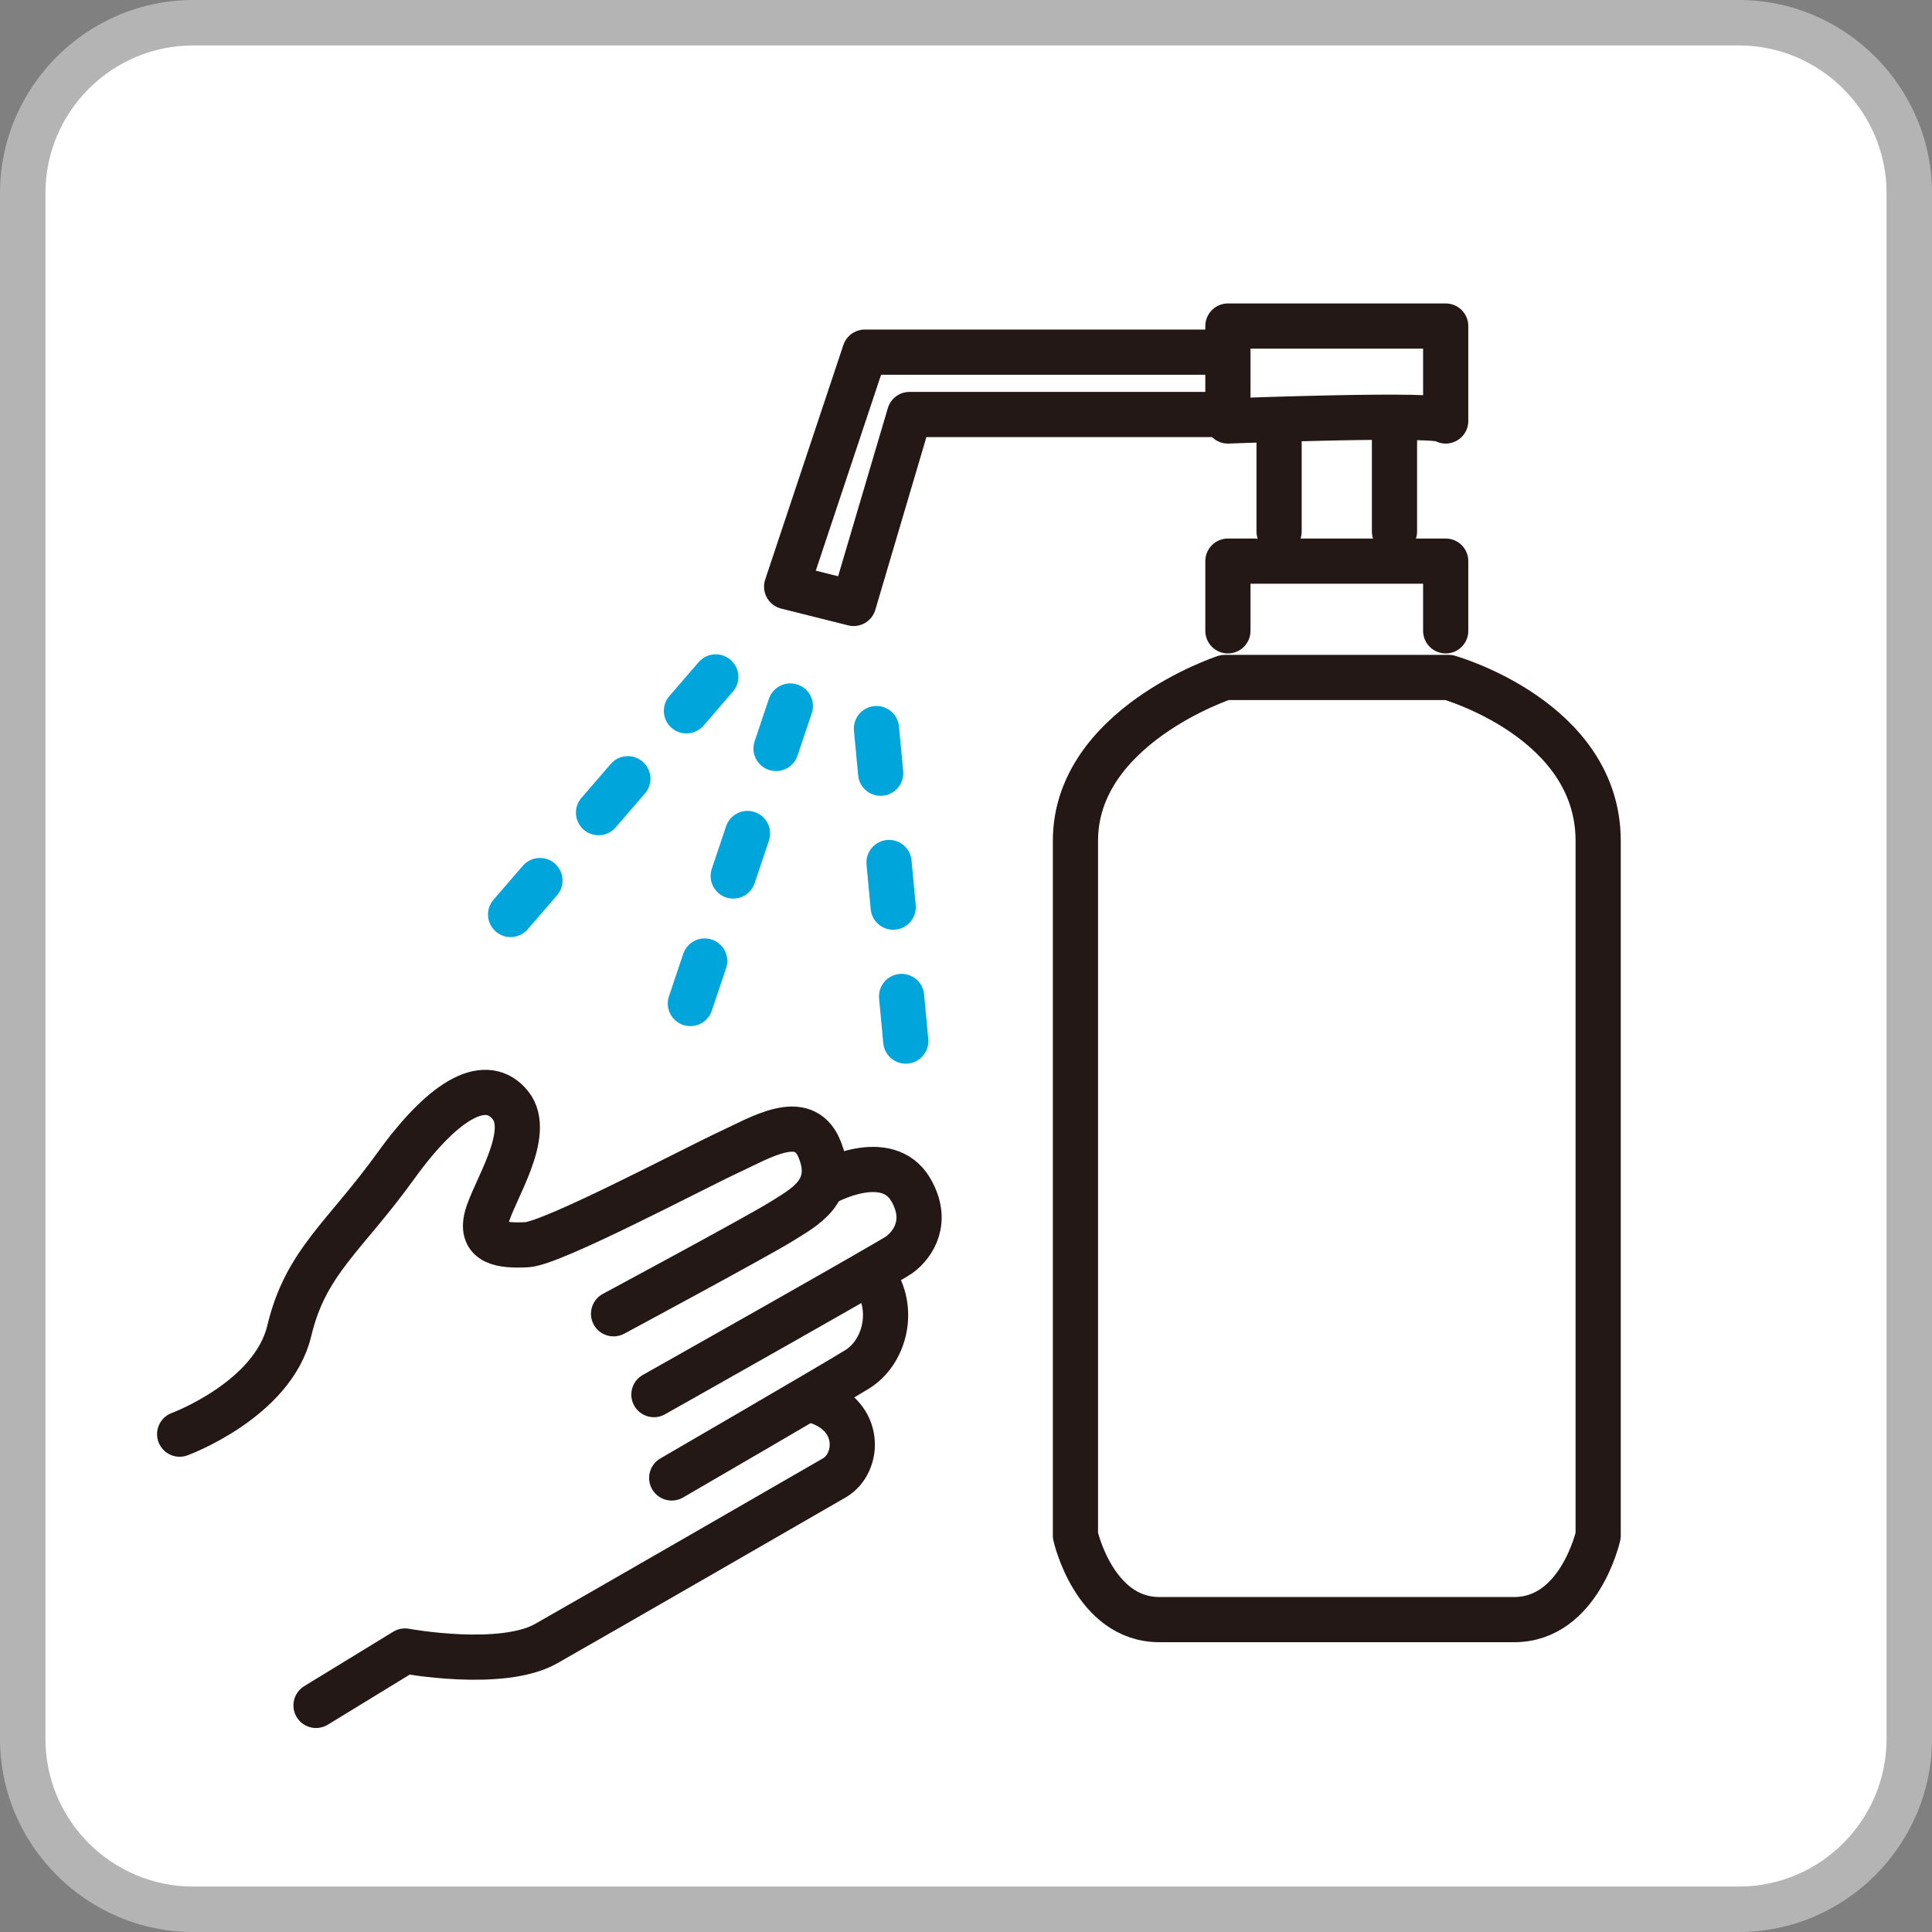 <?xml version="1.0" encoding="utf-8"?>
<!-- Generator: Adobe Illustrator 15.0.2, SVG Export Plug-In  -->
<!DOCTYPE svg PUBLIC "-//W3C//DTD SVG 1.1//EN" "http://www.w3.org/Graphics/SVG/1.1/DTD/svg11.dtd">
<svg version="1.1"
	 xmlns="http://www.w3.org/2000/svg" xmlns:xlink="http://www.w3.org/1999/xlink" xmlns:a="http://ns.adobe.com/AdobeSVGViewerExtensions/3.0/"
	 x="0px" y="0px" width="110px" height="110px" viewBox="0 0 110 110" overflow="visible" enable-background="new 0 0 110 110"
	 xml:space="preserve">
<rect x="0" y="0" width="110" height="110" fill="#808080" stroke="none"/>
<defs>
</defs>
<g>
	<path fill="#FFFFFF" d="M11,108.706c-5.352,0-9.707-4.354-9.707-9.707v-88c0-5.352,4.354-9.706,9.707-9.706h88
		c5.352,0,9.707,4.354,9.707,9.706v88c0,5.353-4.354,9.707-9.707,9.707H11z"/>
	<path fill="#B4B4B5" d="M99,2.587c4.639,0,8.413,3.774,8.413,8.412v88c0,4.64-3.774,8.414-8.413,8.414H11
		c-4.639,0-8.413-3.774-8.413-8.414v-88c0-4.638,3.774-8.412,8.413-8.412H99 M99,0H11C4.95,0,0,4.951,0,10.999v88
		C0,105.051,4.95,110,11,110h88c6.049,0,11-4.949,11-11.001v-88C110,4.951,105.049,0,99,0L99,0z"/>
</g>
<path fill="none" stroke="#231815" stroke-width="2.573" stroke-linecap="round" stroke-linejoin="round" stroke-miterlimit="10" d="
	M17.993,97.099l5.066-3.098c0,0,5.5,1.02,8.039-0.422c2.541-1.438,15.606-8.971,16.421-9.444c1.395-0.821,1.593-3.511-1.038-4.358"
	/>
<path fill="none" stroke="#231815" stroke-width="2.573" stroke-linecap="round" stroke-linejoin="round" stroke-miterlimit="10" d="
	M38.244,84.149c0,0,9.092-5.277,10.568-6.19c1.478-0.916,2.194-3.238,1.031-5.084"/>
<path fill="none" stroke="#231815" stroke-width="2.573" stroke-linecap="round" stroke-linejoin="round" stroke-miterlimit="10" d="
	M37.231,79.403c0,0,13.458-7.584,13.981-7.97c0.796-0.591,1.681-1.917,0.646-3.693c-1.362-2.327-4.826-0.419-4.826-0.419"/>
<path fill="none" stroke="#231815" stroke-width="2.573" stroke-linecap="round" stroke-linejoin="round" stroke-miterlimit="10" d="
	M34.934,74.801c0,0,8.311-4.468,9.568-5.259c1.251-0.791,3.189-1.739,2.126-4.191c-0.913-2.098-3.308-0.588-5.168,0.271
	c-1.858,0.859-10.012,5.172-11.456,5.246c-1.444,0.076-2.668-0.088-2.29-1.557c0.379-1.467,2.644-4.783,1.342-6.39
	c-1.304-1.608-3.612-0.574-6.525,3.463c-2.909,4.04-5.121,5.447-6.059,9.383c-0.938,3.937-6.243,5.888-6.243,5.888"/>
<path fill="none" stroke="#231815" stroke-width="2.573" stroke-linecap="round" stroke-linejoin="round" stroke-miterlimit="10" d="
	M82.489,38.574c0,0,8.504,2.391,8.504,9.302V87.43c0,0-1.063,4.784-4.785,4.784H75.312h1.595H66.013
	c-3.718,0-4.782-4.784-4.782-4.784V47.875c0-6.511,8.502-9.302,8.502-9.302H82.489z"/>
<polyline fill="none" stroke="#231815" stroke-width="2.573" stroke-linecap="round" stroke-linejoin="round" stroke-miterlimit="10" points="
	69.912,35.917 69.912,31.948 82.312,31.948 82.312,35.917 "/>
<path fill="none" stroke="#231815" stroke-width="2.573" stroke-linecap="round" stroke-linejoin="round" stroke-miterlimit="10" d="
	M82.312,23.969v-5.405h-12.4v5.405C69.912,23.969,82.312,23.489,82.312,23.969z"/>
<line fill="none" stroke="#231815" stroke-width="2.573" stroke-linecap="round" stroke-linejoin="round" stroke-miterlimit="10" x1="79.396" y1="25.053" x2="79.396" y2="30.26"/>
<line fill="none" stroke="#231815" stroke-width="2.573" stroke-linecap="round" stroke-linejoin="round" stroke-miterlimit="10" x1="72.826" y1="30.26" x2="72.826" y2="25.053"/>
<polyline fill="none" stroke="#231815" stroke-width="2.573" stroke-linecap="round" stroke-linejoin="round" stroke-miterlimit="10" points="
	68.951,20.05 49.238,20.05 44.788,33.402 48.603,34.357 51.784,23.6 68.951,23.6 "/>
<line fill="none" stroke="#00A6DB" stroke-width="2.573" stroke-linecap="round" stroke-linejoin="round" stroke-dasharray="2.553,5.106" x1="51.571" y1="59.275" x2="49.89" y2="41.353"/>
<line fill="none" stroke="#00A6DB" stroke-width="2.573" stroke-linecap="round" stroke-linejoin="round" stroke-dasharray="2.553,5.106" x1="39.307" y1="57.136" x2="45.04" y2="40.072"/>
<line fill="none" stroke="#00A6DB" stroke-width="2.573" stroke-linecap="round" stroke-linejoin="round" stroke-dasharray="2.553,5.106" x1="29.072" y1="52.067" x2="40.835" y2="38.445"/>
</svg>
